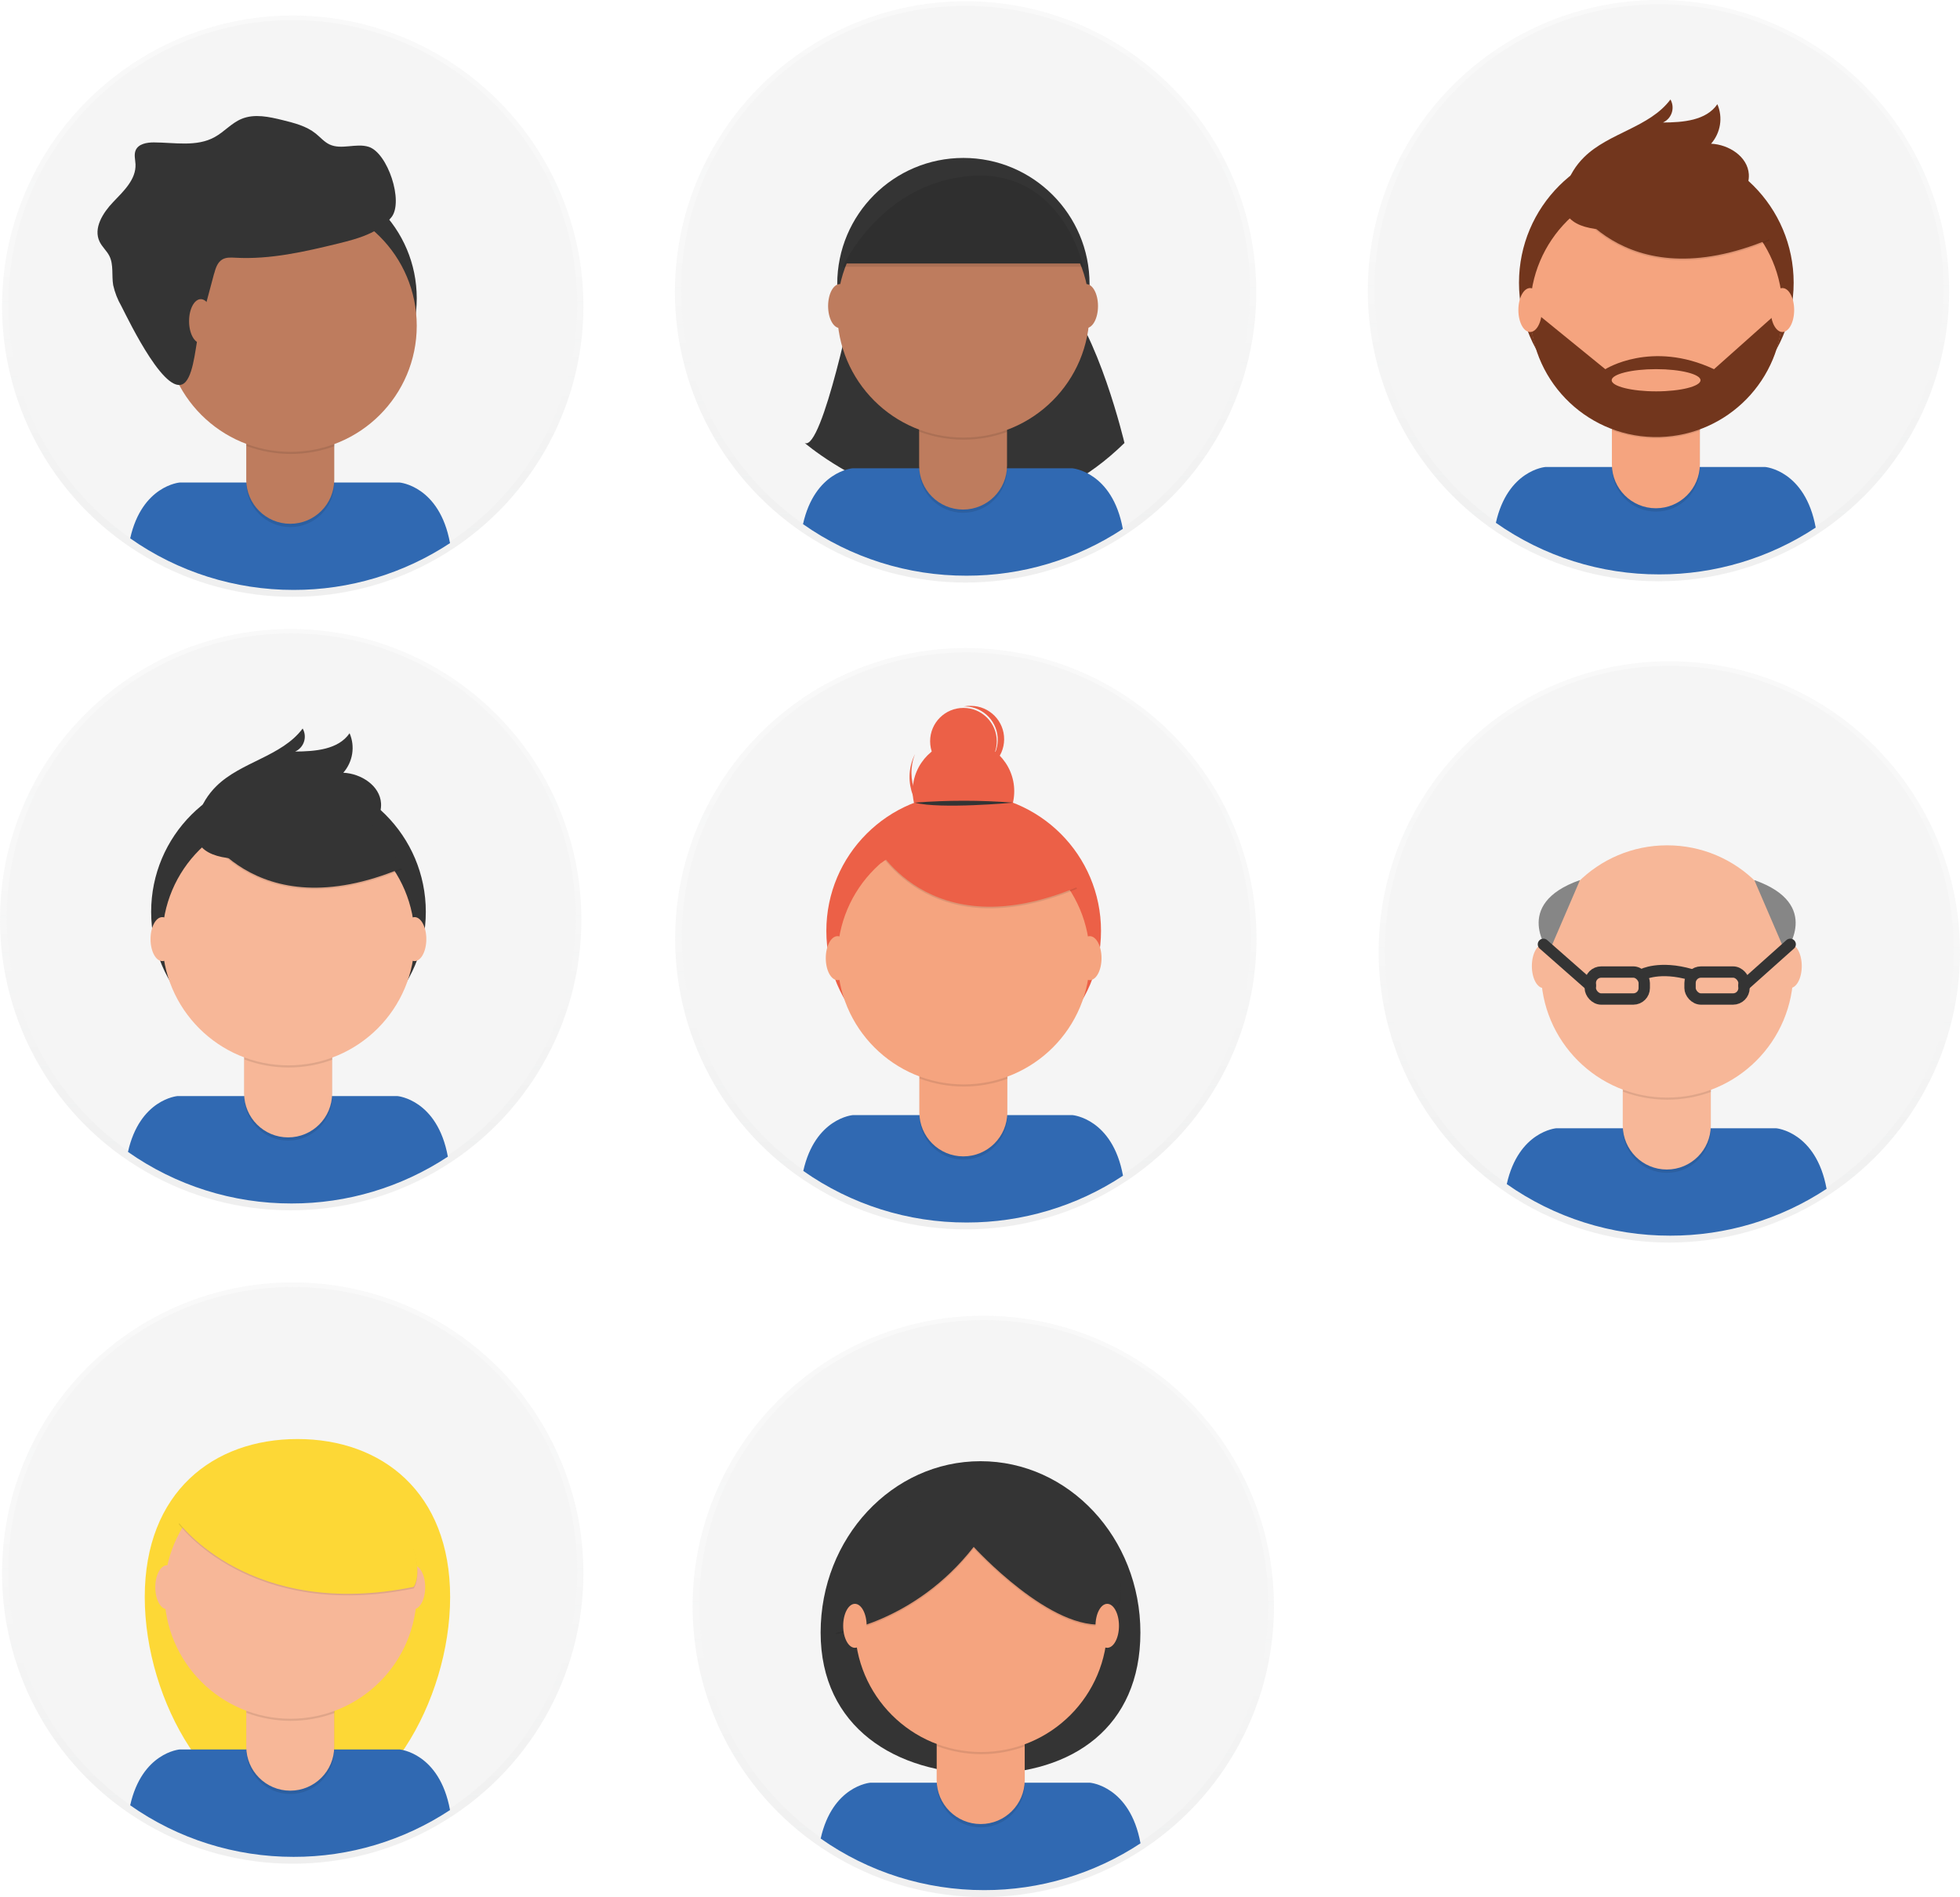 <?xml version="1.0" encoding="UTF-8"?><svg id="Ebene_2" xmlns="http://www.w3.org/2000/svg" xmlns:xlink="http://www.w3.org/1999/xlink" viewBox="0 0 345.82 334.76"><defs><style>.cls-1{fill:url(#Unbenannter_Verlauf_2-5);}.cls-2{fill:#343434;}.cls-3{fill:url(#Unbenannter_Verlauf_2-2);}.cls-4{fill:url(#Unbenannter_Verlauf_2);}.cls-5{fill:url(#Unbenannter_Verlauf_2-6);}.cls-6{opacity:.5;}.cls-7{fill:#be7c5e;}.cls-8{fill:#f5f5f5;}.cls-9{fill:#868686;}.cls-10{fill:url(#Unbenannter_Verlauf_2-8);}.cls-11{fill:#010101;isolation:isolate;opacity:.1;}.cls-12{stroke-linecap:round;stroke-linejoin:round;}.cls-12,.cls-13{fill:none;stroke:#343434;stroke-width:2px;}.cls-14{fill:url(#Unbenannter_Verlauf_2-4);}.cls-15{fill:#f7b798;}.cls-16{fill:#f5a47f;}.cls-17{fill:#3069b2;}.cls-18{fill:#72361d;}.cls-19{fill:url(#Unbenannter_Verlauf_2-3);}.cls-20{fill:#fdd836;}.cls-13{stroke-miterlimit:10;}.cls-21{fill:url(#Unbenannter_Verlauf_2-7);}.cls-22{fill:#ec6047;}</style><linearGradient id="Unbenannter_Verlauf_2" x1="51.65" y1="763.93" x2="51.65" y2="866.51" gradientTransform="translate(0 869.25) scale(1 -1)" gradientUnits="userSpaceOnUse"><stop offset="0" stop-color="#808181" stop-opacity=".25"/><stop offset=".54" stop-color="#808181" stop-opacity=".12"/><stop offset="1" stop-color="#808181" stop-opacity=".1"/></linearGradient><linearGradient id="Unbenannter_Verlauf_2-2" x1="170.41" y1="652.31" x2="170.41" y2="754.88" xlink:href="#Unbenannter_Verlauf_2"/><linearGradient id="Unbenannter_Verlauf_2-3" x1="170.37" y1="766.45" x2="170.37" y2="869.02" xlink:href="#Unbenannter_Verlauf_2"/><linearGradient id="Unbenannter_Verlauf_2-4" x1="292.62" y1="766.68" x2="292.62" y2="869.25" xlink:href="#Unbenannter_Verlauf_2"/><linearGradient id="Unbenannter_Verlauf_2-5" x1="51.29" y1="655.67" x2="51.29" y2="758.24" xlink:href="#Unbenannter_Verlauf_2"/><linearGradient id="Unbenannter_Verlauf_2-6" x1="294.53" y1="649.98" x2="294.53" y2="752.55" xlink:href="#Unbenannter_Verlauf_2"/><linearGradient id="Unbenannter_Verlauf_2-7" y1="540.37" y2="642.95" xlink:href="#Unbenannter_Verlauf_2"/><linearGradient id="Unbenannter_Verlauf_2-8" x1="173.49" y1="534.49" x2="173.49" y2="637.06" xlink:href="#Unbenannter_Verlauf_2"/></defs><g id="Ebene_1-2"><g class="cls-6"><circle class="cls-4" cx="51.65" cy="54.03" r="51.29"/></g><circle class="cls-8" cx="51.65" cy="53.75" r="50.2"/><path class="cls-17" d="m51.8,104.1c9.81.02,19.41-2.86,27.6-8.26-1.85-10.11-8.89-10.69-8.89-10.69H31.69s-6.64.54-8.72,9.85c8.44,5.94,18.51,9.11,28.83,9.1Z"/><circle class="cls-2" cx="51.27" cy="52.64" r="22.26"/><path class="cls-11" d="m43.45,72.83h15.53v12.42c0,4.29-3.48,7.76-7.76,7.76h0c-4.29,0-7.76-3.48-7.76-7.76h0v-12.42h0Z"/><path class="cls-7" d="m44.93,72.25h12.56c.82,0,1.48.66,1.48,1.48h0v10.94c0,4.29-3.48,7.76-7.76,7.76h0c-4.29,0-7.76-3.48-7.76-7.76h0v-10.94c0-.82.66-1.48,1.48-1.48Z"/><path class="cls-11" d="m43.48,78.69c5,1.87,10.51,1.89,15.53.04v-1.91h-15.53v1.86Z"/><circle class="cls-7" cx="51.27" cy="57.48" r="22.26"/><path class="cls-2" d="m37.78,48.3c.26-.96.59-2.02,1.45-2.52.68-.4,1.53-.34,2.31-.3,6.15.34,12.25-1.07,18.23-2.53,3.42-.84,7.08-1.85,9.29-4.61s-.67-11.42-4.04-12.44c-2.21-.68-4.78.58-6.88-.41-.93-.44-1.62-1.27-2.43-1.92-1.65-1.33-3.77-1.86-5.82-2.37-2.4-.59-4.99-1.17-7.27-.22-1.77.73-3.06,2.29-4.74,3.21-3.19,1.77-7.08.95-10.74.94-1.23,0-2.71.25-3.2,1.38-.33.77-.07,1.65-.03,2.48.11,2.66-2.08,4.72-3.92,6.64-1.84,1.92-3.57,4.65-2.41,7.03.44.91,1.25,1.59,1.71,2.49.79,1.56.39,3.44.68,5.16.29,1.31.78,2.56,1.45,3.72,1.36,2.66,8.21,16.95,11.36,13.32,1.52-1.77,1.77-6.89,2.39-9.19.85-3.31,1.72-6.6,2.6-9.86Z"/><ellipse class="cls-7" cx="35.43" cy="56.67" rx="2.07" ry="3.88"/><g class="cls-6"><circle class="cls-3" cx="170.41" cy="165.65" r="51.29"/></g><circle class="cls-8" cx="170.51" cy="165.33" r="50.2"/><path class="cls-17" d="m170.56,215.73c9.8.01,19.4-2.86,27.58-8.26-1.85-10.11-8.89-10.69-8.89-10.69h-38.8s-6.64.54-8.72,9.85c8.44,5.94,18.51,9.12,28.83,9.1Z"/><circle class="cls-22" cx="170.03" cy="164.27" r="24.23"/><path class="cls-11" d="m162.21,184.45h15.53v12.42c0,4.29-3.48,7.76-7.76,7.76h0c-4.29,0-7.76-3.48-7.76-7.76h0v-12.42h0Z"/><path class="cls-16" d="m163.69,183.88h12.56c.82,0,1.48.66,1.48,1.48h0v10.94c0,4.29-3.48,7.76-7.76,7.76h0c-4.29,0-7.76-3.48-7.76-7.76h0v-10.94c0-.82.66-1.48,1.48-1.48h0Z"/><path class="cls-11" d="m162.24,190.32c5,1.87,10.51,1.89,15.53.04v-1.91h-15.53v1.86Z"/><circle class="cls-16" cx="170.03" cy="169.1" r="22.26"/><circle class="cls-22" cx="169.99" cy="139.62" r="8.96"/><circle class="cls-22" cx="169.99" cy="130.8" r="5.88"/><path class="cls-22" d="m166.11,144.53c-4.37-1.96-6.42-7-4.67-11.45-.06.12-.12.25-.18.38-2.02,4.51,0,9.82,4.51,11.84,4.51,2.02,9.82,0,11.84-4.51.06-.13.11-.26.16-.39-2.16,4.27-7.3,6.09-11.66,4.13Z"/><path class="cls-11" d="m154.18,148.86s9.38,19.03,35.85,7.97l-6.16-9.66-10.92-3.92-18.77,5.62Z"/><path class="cls-22" d="m154.18,148.58s9.38,19.03,35.85,7.97l-6.16-9.66-10.92-3.92-18.77,5.62Z"/><path class="cls-2" d="m161.4,141.64c5.77-.45,11.57-.45,17.34,0,0,0-12.81,1.19-17.34,0Z"/><path class="cls-22" d="m171.34,124.56c-.44-.02-.89.02-1.33.1h.34c3.24.1,5.79,2.82,5.69,6.06-.09,2.76-2.09,5.09-4.8,5.59,3.25.03,5.9-2.58,5.93-5.82.03-3.25-2.58-5.9-5.82-5.93h0Z"/><ellipse class="cls-16" cx="147.77" cy="169.08" rx="2.07" ry="3.88"/><ellipse class="cls-16" cx="192.28" cy="169.08" rx="2.07" ry="3.88"/><polygon class="cls-22" points="152.77 149.14 157.12 146.9 158.09 150.49 155.43 152.3 152.77 149.14"/><g class="cls-6"><circle class="cls-19" cx="170.37" cy="51.51" r="51.29"/></g><circle class="cls-8" cx="170.37" cy="51.23" r="50.2"/><path class="cls-2" d="m150.78,51.68s-5.69,28.04-8.8,26.49c0,0,29.96,25.88,56.42,0,0,0-4.66-19.76-11.39-26.49h-36.23Z"/><path class="cls-17" d="m170.51,101.59c9.81.02,19.41-2.86,27.6-8.26-1.85-10.11-8.89-10.69-8.89-10.69h-38.82s-6.64.54-8.72,9.85c8.44,5.94,18.51,9.12,28.83,9.1Z"/><circle class="cls-2" cx="169.98" cy="50.13" r="22.26"/><path class="cls-11" d="m162.16,70.31h15.53v12.42c0,4.28-3.47,7.75-7.75,7.76h0c-4.29,0-7.76-3.48-7.76-7.76v-12.42h-.02Z"/><path class="cls-7" d="m163.64,69.74h12.56c.82,0,1.48.66,1.48,1.48h0v10.94c0,4.28-3.47,7.75-7.75,7.76h0c-4.29,0-7.76-3.48-7.76-7.76h0v-10.94c0-.81.65-1.47,1.46-1.48Z"/><path class="cls-11" d="m162.19,76.17c5,1.87,10.51,1.89,15.53.04v-1.91h-15.53v1.86Z"/><circle class="cls-7" cx="169.98" cy="54.96" r="22.26"/><path class="cls-2" d="m148.7,46.5h42.44s-3.62-17.14-19.67-16.04c-16.04,1.09-22.77,16.04-22.77,16.04Z"/><ellipse class="cls-7" cx="148.18" cy="54.01" rx="2.07" ry="3.88"/><ellipse class="cls-7" cx="191.66" cy="54.01" rx="2.07" ry="3.88"/><path class="cls-11" d="m148.7,47.08h42.44s-3.62-17.14-19.67-16.04c-16.04,1.09-22.77,16.04-22.77,16.04Z"/><g class="cls-6"><circle class="cls-14" cx="292.62" cy="51.29" r="51.29"/></g><circle class="cls-8" cx="292.72" cy="50.95" r="50.2"/><path class="cls-17" d="m292.76,101.36c9.81.02,19.41-2.86,27.6-8.26-1.85-10.11-8.89-10.69-8.89-10.69h-38.82s-6.64.54-8.72,9.85c8.44,5.94,18.51,9.12,28.83,9.1Z"/><circle class="cls-18" cx="292.24" cy="49.9" r="24.23"/><path class="cls-11" d="m284.41,70.08h15.53v12.42c0,4.29-3.46,7.77-7.75,7.78,0,0,0,0-.01,0h0c-4.29,0-7.76-3.48-7.76-7.76v-12.44h0Z"/><path class="cls-16" d="m285.88,69.51h12.56c.82,0,1.48.66,1.48,1.48v10.94c0,4.29-3.48,7.76-7.76,7.76h0c-4.29,0-7.76-3.48-7.76-7.76v-10.94c0-.82.66-1.48,1.48-1.48h0Z"/><path class="cls-11" d="m284.43,75.94c5,1.87,10.51,1.89,15.53.04v-1.91h-15.53v1.86Z"/><circle class="cls-16" cx="292.24" cy="54.73" r="22.26"/><path class="cls-11" d="m276.39,34.49s9.38,19.03,35.85,7.97l-6.16-9.66-10.92-3.92-18.77,5.62Z"/><path class="cls-18" d="m276.39,34.21s9.38,19.03,35.85,7.97l-6.16-9.66-10.92-3.92-18.77,5.62Z"/><path class="cls-18" d="m276.3,32.92c.63-1.96,1.72-3.73,3.19-5.18,4.38-4.33,11.55-5.24,15.24-10.18.79,1.38.31,3.14-1.07,3.93-.08.05-.17.09-.26.13,3.54-.02,7.62-.33,9.61-3.23,1.01,2.34.57,5.05-1.11,6.97,3.12.14,6.46,2.26,6.66,5.39.13,2.08-1.17,4.05-2.88,5.24-1.71,1.19-3.77,1.73-5.81,2.17-5.94,1.33-27.44,6.82-23.57-5.24Z"/><path class="cls-18" d="m314.49,54.92h-.59l-11.48,10.23c-11.06-5.18-19.18,0-19.18,0l-12.04-9.8-1.21.15c.35,12.29,10.59,21.97,22.87,21.62,12.02-.34,21.6-10.17,21.63-22.19h0Zm-22.29,14.14c-4.33,0-7.84-.89-7.84-1.96s3.51-1.96,7.84-1.96,7.84.89,7.84,1.96-3.51,1.96-7.84,1.96h0Z"/><ellipse class="cls-16" cx="269.97" cy="54.71" rx="2.07" ry="3.88"/><ellipse class="cls-16" cx="314.49" cy="54.71" rx="2.07" ry="3.88"/><g class="cls-6"><circle class="cls-1" cx="51.29" cy="162.29" r="51.29"/></g><circle class="cls-8" cx="51.38" cy="161.97" r="50.2"/><path class="cls-17" d="m51.43,212.37c9.81.02,19.4-2.86,27.59-8.26-1.85-10.11-8.89-10.69-8.89-10.69H31.3s-6.64.54-8.72,9.85c8.45,5.94,18.52,9.12,28.85,9.1Z"/><circle class="cls-2" cx="50.9" cy="160.91" r="24.23"/><path class="cls-11" d="m43.08,181.09h15.53v12.42c0,4.29-3.48,7.76-7.76,7.76h0c-4.29,0-7.76-3.48-7.76-7.76h0v-12.42h0Z"/><path class="cls-15" d="m44.56,180.52h12.56c.82,0,1.48.66,1.48,1.48h0v10.95c0,4.29-3.48,7.76-7.76,7.76h0c-4.29,0-7.76-3.47-7.77-7.76h0v-10.96c0-.82.66-1.48,1.48-1.48h0Z"/><path class="cls-11" d="m43.11,186.96c5,1.87,10.51,1.89,15.53.04v-1.92h-15.53v1.88Z"/><circle class="cls-15" cx="50.9" cy="165.74" r="22.26"/><path class="cls-11" d="m35.05,145.49s9.38,19.03,35.85,7.97l-6.16-9.66-10.92-3.92-18.77,5.62Z"/><path class="cls-2" d="m35.05,145.22s9.38,19.03,35.85,7.97l-6.16-9.66-10.92-3.92-18.77,5.62Z"/><path class="cls-2" d="m34.97,143.92c.63-1.96,1.72-3.73,3.19-5.18,4.38-4.33,11.55-5.24,15.24-10.18.79,1.38.31,3.14-1.07,3.93-.08.05-.17.09-.26.13,3.54-.02,7.62-.33,9.61-3.23,1.01,2.34.57,5.05-1.11,6.97,3.12.14,6.46,2.26,6.66,5.39.13,2.08-1.17,4.05-2.88,5.24-1.71,1.19-3.78,1.74-5.82,2.19-5.94,1.32-27.44,6.81-23.56-5.25Z"/><ellipse class="cls-15" cx="28.63" cy="165.72" rx="2.07" ry="3.88"/><ellipse class="cls-15" cx="73.15" cy="165.72" rx="2.07" ry="3.88"/><g class="cls-6"><circle class="cls-5" cx="294.53" cy="167.98" r="51.29"/></g><circle class="cls-8" cx="294.53" cy="167.7" r="50.2"/><path class="cls-17" d="m294.68,218.05c9.81.02,19.41-2.86,27.6-8.26-1.85-10.11-8.89-10.69-8.89-10.69h-38.82s-6.64.54-8.72,9.85c8.44,5.94,18.51,9.12,28.83,9.1Z"/><path class="cls-11" d="m286.33,186.78h15.53v12.42c0,4.29-3.48,7.76-7.76,7.76h0c-4.29,0-7.76-3.47-7.77-7.76h0v-12.43h0Z"/><path class="cls-15" d="m287.81,186.2h12.56c.82,0,1.48.66,1.48,1.48v10.94c0,4.29-3.48,7.76-7.76,7.76h0c-4.29,0-7.76-3.47-7.77-7.76h0v-10.94c0-.82.66-1.48,1.48-1.48h0Z"/><path class="cls-11" d="m286.36,192.64c5,1.87,10.51,1.89,15.53.04v-1.91h-15.53v1.86Z"/><circle class="cls-15" cx="294.15" cy="171.43" r="22.26"/><ellipse class="cls-15" cx="272.35" cy="170.48" rx="2.07" ry="3.88"/><ellipse class="cls-15" cx="315.83" cy="170.48" rx="2.07" ry="3.88"/><rect class="cls-13" x="280.59" y="171.53" width="9.52" height="4.76" rx="1.93" ry="1.93"/><rect class="cls-13" x="298.19" y="171.53" width="9.52" height="4.76" rx="1.93" ry="1.93"/><path class="cls-13" d="m289.74,171.99s3.02-1.64,8.63,0"/><path class="cls-9" d="m309.53,155.3l5.46,12.69s6.68-8.42-5.46-12.69Z"/><line class="cls-12" x1="307.71" y1="173.92" x2="315.86" y2="166.64"/><path class="cls-9" d="m278.77,155.3l-5.46,12.69s-6.68-8.42,5.46-12.69Z"/><line class="cls-12" x1="280.59" y1="173.92" x2="272.32" y2="166.64"/><g class="cls-6"><circle class="cls-21" cx="51.65" cy="277.59" r="51.29"/></g><circle class="cls-8" cx="51.65" cy="277.31" r="50.2"/><path class="cls-20" d="m79.42,281.82c0,18.49-12.06,39.07-26.95,39.07s-26.93-20.58-26.93-39.07,12.06-27.88,26.95-27.88,26.93,9.4,26.93,27.88Z"/><path class="cls-17" d="m51.8,327.67c9.81.02,19.41-2.86,27.6-8.26-1.85-10.11-8.89-10.69-8.89-10.69H31.69s-6.64.54-8.72,9.85c8.44,5.94,18.51,9.11,28.83,9.1Z"/><path class="cls-11" d="m43.45,296.39h15.53v12.42c0,4.29-3.48,7.76-7.76,7.76h0c-4.29,0-7.76-3.48-7.76-7.76v-12.42h0Z"/><path class="cls-15" d="m44.93,295.81h12.56c.82,0,1.48.66,1.48,1.48v10.94c0,4.29-3.48,7.76-7.76,7.76h0c-4.29,0-7.76-3.48-7.76-7.76v-10.94c0-.82.66-1.48,1.48-1.48Z"/><path class="cls-11" d="m43.48,302.25c5,1.87,10.51,1.89,15.53.04v-1.91h-15.53v1.86Z"/><circle class="cls-15" cx="51.27" cy="281.04" r="22.26"/><ellipse class="cls-15" cx="29.47" cy="280.09" rx="2.07" ry="3.88"/><ellipse class="cls-15" cx="72.95" cy="280.09" rx="2.07" ry="3.88"/><path class="cls-11" d="m31.55,268.96s12.58,17.22,41.44,11.34c0,0,3.22-3.92-4.62-15.96s-29.68-10.08-36.82,4.62Z"/><path class="cls-20" d="m31.55,268.69s12.58,17.22,41.44,11.34c0,0,3.22-3.92-4.62-15.96s-29.68-10.08-36.82,4.62Z"/><g class="cls-6"><circle class="cls-10" cx="173.49" cy="283.47" r="51.29"/></g><circle class="cls-8" cx="173.59" cy="283.14" r="50.2"/><path class="cls-2" d="m201.21,288.09c0,16.7-12,24.92-27.58,24.92s-28.84-8.22-28.84-24.92,12.63-30.24,28.21-30.24,28.21,13.52,28.21,30.24Z"/><path class="cls-17" d="m173.63,333.54c9.81.02,19.41-2.86,27.6-8.26-1.85-10.11-8.89-10.69-8.89-10.69h-38.82s-6.64.54-8.72,9.85c8.44,5.94,18.51,9.11,28.83,9.1Z"/><path class="cls-11" d="m165.29,302.26h15.53v12.42c0,4.29-3.46,7.77-7.75,7.78-.01,0-.02,0-.03,0h0c-4.29,0-7.76-3.48-7.76-7.76v-12.44h.01Z"/><path class="cls-16" d="m166.76,301.7h12.56c.82,0,1.48.66,1.48,1.48v10.94c0,4.29-3.48,7.76-7.76,7.76h-.01c-4.29,0-7.76-3.48-7.76-7.76v-10.94c0-.82.66-1.48,1.48-1.48h0Z"/><path class="cls-11" d="m165.32,308.13c5,1.87,10.51,1.89,15.53.04v-1.91h-15.53v1.86Z"/><circle class="cls-16" cx="173.11" cy="286.91" r="22.26"/><path class="cls-11" d="m147.46,288.37s13.86-1.68,24.34-15.12c0,0,13.86,15.26,23.52,13.58,0,0,5.6-5.88,0-11.76-5.6-5.88-9.94-13.3-17.36-12.32-7.42.98-16.52,1.4-20.44,4.9-3.92,3.5-10.06,20.72-10.06,20.72Z"/><path class="cls-2" d="m147.46,288.09s13.86-1.68,24.34-15.12c0,0,13.86,15.26,23.52,13.58,0,0,5.6-5.88,0-11.76-5.6-5.88-9.94-13.3-17.36-12.32-7.42.98-16.5,1.38-20.42,4.92s-10.08,20.7-10.08,20.7Z"/><ellipse class="cls-16" cx="150.84" cy="286.9" rx="2.07" ry="3.88"/><ellipse class="cls-16" cx="195.36" cy="286.9" rx="2.07" ry="3.88"/></g></svg>